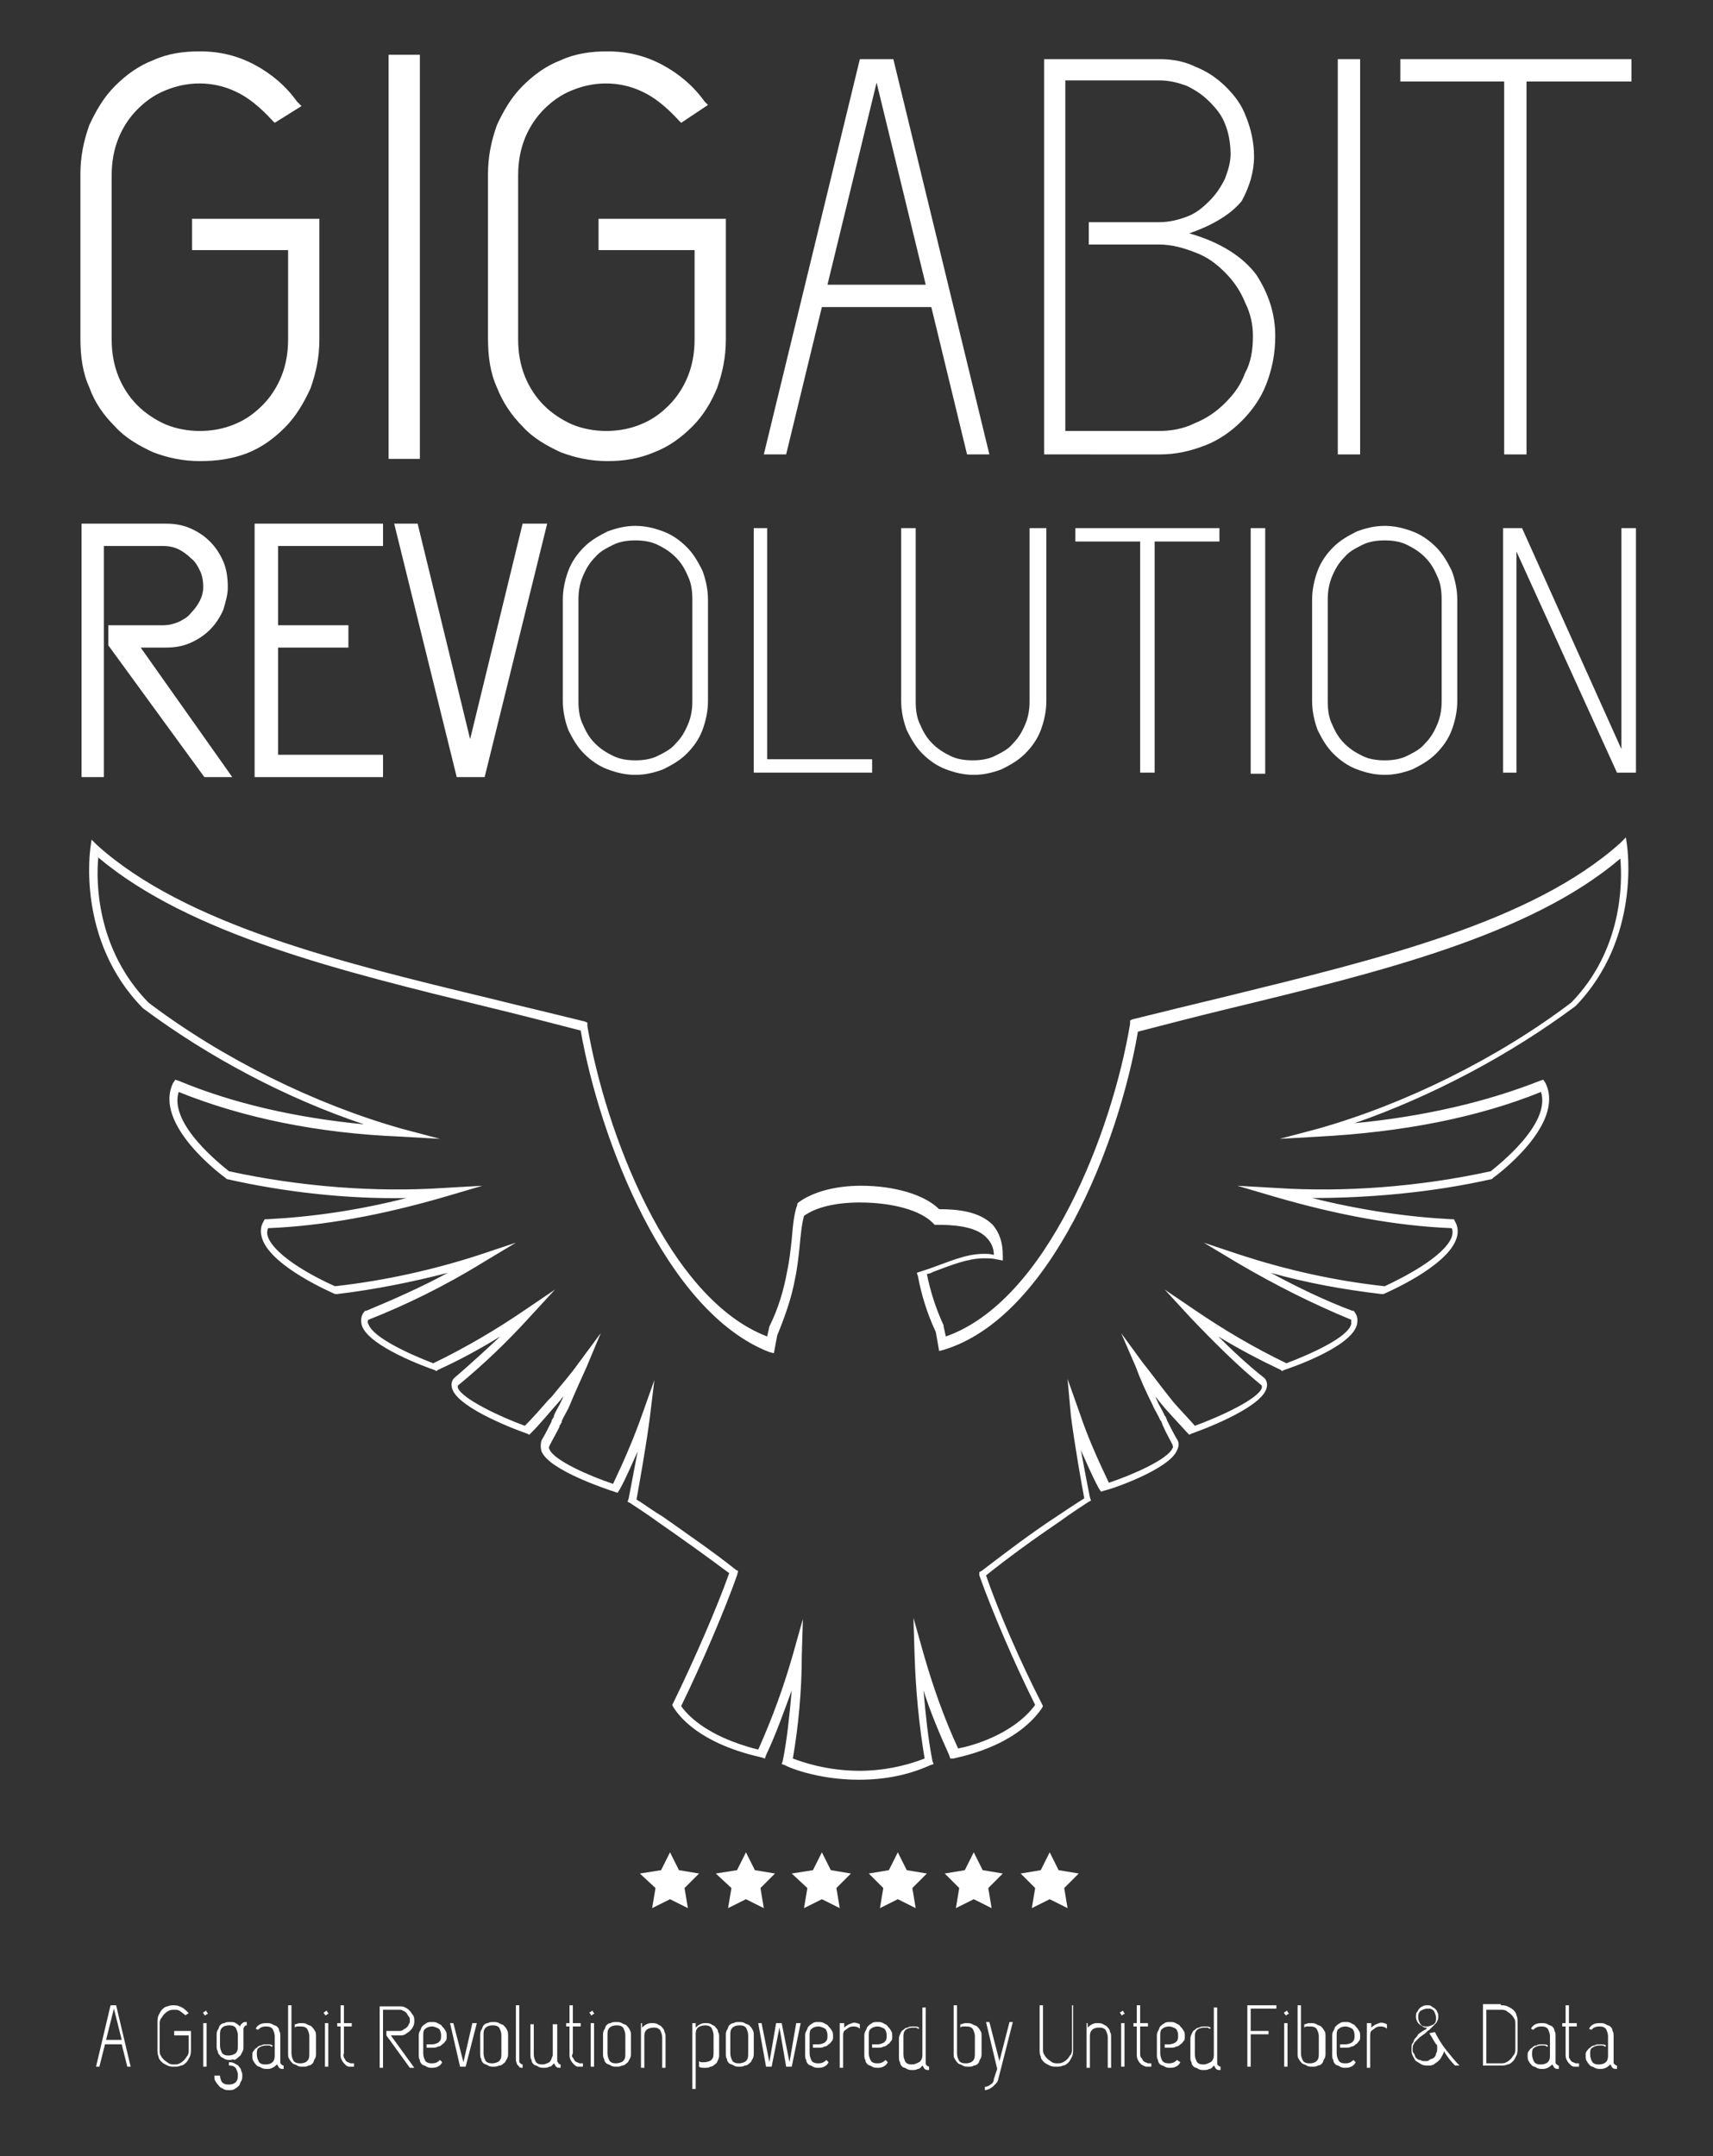 <svg xmlns="http://www.w3.org/2000/svg" xmlns:xlink="http://www.w3.org/1999/xlink" version="1.1" x="0" y="0" viewBox="0 0 153.4 193.1" xml:space="preserve" enable-background="new 0 0 153.4 193.1"><rect x="0" y="0" width="153.4" height="193.1" fill="#333333" stroke="none"/><style type="text/css">
	.st0{display:none;}
	.st1{display:inline;}
	.st2{fill:#231F20;}
	.st3{fill:#86888B;}
	.st4{fill:#9A9C9F;}
	.st5{fill:#006FBA;}
	.st6{fill:url(#);}
	.st7{opacity:0.9;}
	.st8{fill:#FFFFFF;}
	.st9{fill:none;stroke:#FFFFFF;stroke-width:2;stroke-miterlimit:10;}
	.st10{fill:none;stroke:#FFFFFF;stroke-miterlimit:10;}
	.st11{fill:#CCD5DB;}
	.st12{fill:none;stroke:#CCD5DB;stroke-width:2;stroke-miterlimit:10;}
	.st13{fill:none;stroke:#CCD5DB;stroke-miterlimit:10;}
	.st14{clip-path:url(#SVGID_18_);fill:#FFFFFF;}
	.st15{fill:#595A5A;}
	.st16{fill:#E3E3E3;}
	.st17{fill:none;stroke:#868687;stroke-miterlimit:10;}
	.st18{fill:#868687;}
	.st19{fill:none;stroke:#868687;stroke-width:2;stroke-miterlimit:10;}
	.st20{opacity:0.95;}
	.st21{clip-path:url(#SVGID_24_);fill:#FFFFFF;}
	.st22{clip-path:url(#SVGID_26_);fill:#FFFFFF;}
	.st23{clip-path:url(#SVGID_28_);fill:#FFFFFF;}
</style><g id="neat" class="st0"/><g id="Layer_7" class="st0"/><g id="neat_copy" class="st0"/><g id="neat_copy_2" class="st0"/><g id="Logo" class="st0"/><g id="Layer_3"><defs><rect id="SVGID_17_" x="0" y="0" width="153.4" height="193.1"/></defs><clipPath id="SVGID_2_"><use xlink:href="#SVGID_17_" overflow="visible"/></clipPath><path d="M10.1 56.4h4.6c0.5 0 1-0.1 1.5-0.3 0.5-0.2 0.9-0.5 1.2-0.8 0.4-0.4 0.6-0.8 0.8-1.2 0.2-0.5 0.3-0.9 0.3-1.4 0-0.6-0.1-1.2-0.3-1.7 -0.2-0.5-0.5-0.9-0.8-1.2 -0.4-0.4-0.8-0.6-1.2-0.8 -0.5-0.2-1-0.3-1.5-0.3H8.9v20.7H7.6v-22h7.1c0.7 0 1.4 0.1 2 0.4 0.6 0.3 1.2 0.6 1.6 1.1 0.5 0.5 0.8 1 1.1 1.6 0.3 0.6 0.4 1.4 0.4 2.2 0 0.6-0.1 1.2-0.4 1.9 -0.3 0.6-0.6 1.2-1.1 1.6 -0.5 0.5-1 0.8-1.6 1.1 -0.6 0.3-1.3 0.4-2 0.4h-3L20 69.2h-1.5l-8.4-11.6V56.4z" style="clip-path:url(#SVGID_2_);fill:#FFF"/><path d="M20.8 69.6h-2.5L9.7 57.8V56h4.9c0.5 0 0.9-0.1 1.4-0.3 0.4-0.2 0.8-0.4 1.1-0.8 0.3-0.3 0.6-0.7 0.8-1.1 0.2-0.4 0.3-0.8 0.3-1.2 0-0.6-0.1-1.1-0.3-1.5 -0.2-0.4-0.4-0.8-0.8-1.1 -0.3-0.3-0.7-0.6-1.1-0.8 -0.4-0.2-0.9-0.3-1.4-0.3H9.3v20.7h-2V46.9h7.5c0.8 0 1.5 0.1 2.2 0.4 0.7 0.3 1.3 0.7 1.8 1.2 0.5 0.5 0.9 1.1 1.2 1.8 0.3 0.7 0.4 1.5 0.4 2.3 0 0.7-0.2 1.3-0.4 2 -0.3 0.7-0.7 1.3-1.2 1.8 -0.5 0.5-1.1 0.9-1.8 1.2 -0.7 0.3-1.4 0.4-2.2 0.4h-2.2L20.8 69.6zM18.7 68.8h0.6l-8.4-11.6h3.8c0.7 0 1.3-0.1 1.8-0.4 0.6-0.2 1.1-0.6 1.5-1 0.4-0.4 0.8-0.9 1-1.5 0.2-0.6 0.4-1.1 0.4-1.7 0-0.8-0.1-1.4-0.4-2 -0.3-0.6-0.6-1.1-1-1.5 -0.4-0.4-0.9-0.8-1.5-1 -0.6-0.2-1.2-0.4-1.8-0.4H8v21.2h0.5V48.1h6.2c0.6 0 1.2 0.1 1.7 0.3 0.5 0.2 1 0.5 1.4 0.9 0.4 0.4 0.7 0.8 0.9 1.4 0.2 0.5 0.3 1.1 0.3 1.8 0 0.5-0.1 1-0.3 1.5 -0.2 0.5-0.5 1-0.9 1.4 -0.4 0.4-0.8 0.7-1.4 0.9 -0.5 0.2-1.1 0.3-1.7 0.3h-4.2v0.7L18.7 68.8z" style="clip-path:url(#SVGID_2_);fill:#FFF"/><polygon points="23.2 47.3 33.8 47.3 33.8 48.5 24.4 48.5 24.4 56.4 30.7 56.4 30.7 57.6 24.4 57.6 24.4 68 33.8 68 33.8 69.2 23.2 69.2 " style="clip-path:url(#SVGID_2_);fill:#FFF"/><path d="M34.2 69.6H22.8V46.9h11.5v2h-9.4V56h6.3v2h-6.3v9.6h9.4V69.6zM23.6 68.8h9.9v-0.5H24V57.2h6.3v-0.5H24v-8.6h9.4v-0.5h-9.9V68.8z" style="clip-path:url(#SVGID_2_);fill:#FFF"/><polygon points="41.2 69.2 35.9 47.3 37.1 47.3 42.2 67.9 47.2 47.3 48.5 47.3 43.1 69.2 " style="clip-path:url(#SVGID_2_);fill:#FFF"/><path d="M43.4 69.6h-2.5l-5.6-22.7h2.1l4.7 19.3 4.7-19.3H49L43.4 69.6zM42.3 68.8h0.5L48 47.7h-0.4L42.3 68.8zM41.5 68.8H42l-5.2-21.2h-0.4L41.5 68.8z" style="clip-path:url(#SVGID_2_);fill:#FFF"/><path d="M50.4 53.7c0-0.9 0.2-1.8 0.5-2.6 0.3-0.8 0.8-1.5 1.4-2.1 0.6-0.6 1.3-1 2.1-1.4 0.8-0.3 1.6-0.5 2.5-0.5 0.9 0 1.7 0.2 2.5 0.5 0.8 0.3 1.5 0.8 2.1 1.4 0.6 0.6 1 1.3 1.4 2.1 0.3 0.8 0.5 1.7 0.5 2.6v9.1c0 0.9-0.2 1.8-0.5 2.6 -0.3 0.8-0.8 1.5-1.4 2.1 -0.6 0.6-1.3 1-2.1 1.4 -0.8 0.3-1.6 0.5-2.5 0.5 -0.9 0-1.7-0.2-2.5-0.5 -0.8-0.3-1.5-0.8-2.1-1.4 -0.6-0.6-1-1.3-1.4-2.1 -0.3-0.8-0.5-1.7-0.5-2.6V53.7zM62 53.7c0-0.8-0.1-1.5-0.4-2.1 -0.3-0.7-0.6-1.2-1.1-1.7 -0.5-0.5-1-0.8-1.6-1.1 -0.6-0.3-1.3-0.4-2-0.4 -0.7 0-1.4 0.1-2 0.4 -0.6 0.3-1.2 0.6-1.6 1.1 -0.5 0.5-0.8 1-1.1 1.7 -0.3 0.7-0.4 1.4-0.4 2.1v9.1c0 0.8 0.1 1.5 0.4 2.1 0.3 0.7 0.6 1.2 1.1 1.7 0.5 0.5 1 0.8 1.6 1.1 0.6 0.3 1.3 0.4 2 0.4 0.7 0 1.4-0.1 2-0.4 0.6-0.3 1.2-0.6 1.6-1.1 0.5-0.5 0.8-1 1.1-1.7 0.3-0.7 0.4-1.4 0.4-2.1V53.7z" style="clip-path:url(#SVGID_2_);fill:#FFF"/><polygon points="67.5 47.3 68.7 47.3 68.7 68 78.1 68 78.1 69.2 67.5 69.2 " style="clip-path:url(#SVGID_2_);fill:#FFF"/><path d="M92.4 47.3h1.3v15.5c0 0.9-0.2 1.8-0.5 2.6 -0.3 0.8-0.8 1.5-1.4 2.1 -0.6 0.6-1.3 1-2.1 1.4 -0.8 0.3-1.6 0.5-2.5 0.5 -0.9 0-1.7-0.2-2.5-0.5 -0.8-0.3-1.5-0.8-2.1-1.4 -0.6-0.6-1-1.3-1.4-2.1 -0.3-0.8-0.5-1.7-0.5-2.6V47.3H82v15.5c0 0.8 0.1 1.5 0.4 2.1 0.3 0.7 0.6 1.2 1.1 1.7 0.5 0.5 1 0.8 1.6 1.1 0.6 0.3 1.3 0.4 2 0.4 0.7 0 1.4-0.1 2-0.4 0.6-0.3 1.2-0.6 1.6-1.1 0.5-0.5 0.8-1 1.1-1.7 0.3-0.7 0.4-1.4 0.4-2.1V47.3z" style="clip-path:url(#SVGID_2_);fill:#FFF"/><polygon points="96.3 47.3 109.2 47.3 109.2 48.5 103.4 48.5 103.4 69.2 102.1 69.2 102.1 48.5 96.3 48.5 " style="clip-path:url(#SVGID_2_);fill:#FFF"/><rect x="112" y="47.3" width="1.3" height="22" style="clip-path:url(#SVGID_2_);fill:#FFF"/><path d="M117.5 53.7c0-0.9 0.2-1.8 0.5-2.6 0.3-0.8 0.8-1.5 1.4-2.1 0.6-0.6 1.3-1 2.1-1.4 0.8-0.3 1.6-0.5 2.5-0.5 0.9 0 1.7 0.2 2.5 0.5 0.8 0.3 1.5 0.8 2.1 1.4 0.6 0.6 1 1.3 1.4 2.1 0.3 0.8 0.5 1.7 0.5 2.6v9.1c0 0.9-0.2 1.8-0.5 2.6 -0.3 0.8-0.8 1.5-1.4 2.1 -0.6 0.6-1.3 1-2.1 1.4 -0.8 0.3-1.6 0.5-2.5 0.5 -0.9 0-1.7-0.2-2.5-0.5 -0.8-0.3-1.5-0.8-2.1-1.4 -0.6-0.6-1-1.3-1.4-2.1 -0.3-0.8-0.5-1.7-0.5-2.6V53.7zM129.1 53.7c0-0.8-0.1-1.5-0.4-2.1 -0.3-0.7-0.6-1.2-1.1-1.7 -0.5-0.5-1-0.8-1.6-1.1 -0.6-0.3-1.3-0.4-2-0.4 -0.7 0-1.4 0.1-2 0.4 -0.6 0.3-1.2 0.6-1.6 1.1 -0.5 0.5-0.8 1-1.1 1.7 -0.3 0.7-0.4 1.4-0.4 2.1v9.1c0 0.8 0.1 1.5 0.4 2.1 0.3 0.7 0.6 1.2 1.1 1.7 0.5 0.5 1 0.8 1.6 1.1 0.6 0.3 1.3 0.4 2 0.4 0.7 0 1.4-0.1 2-0.4 0.6-0.3 1.2-0.6 1.6-1.1 0.5-0.5 0.8-1 1.1-1.7 0.3-0.7 0.4-1.4 0.4-2.1V53.7z" style="clip-path:url(#SVGID_2_);fill:#FFF"/><polygon points="135.8 49.4 135.8 69.2 134.6 69.2 134.6 47.3 136.3 47.3 145.2 67.1 145.2 47.3 146.5 47.3 146.5 69.2 144.8 69.2 " style="clip-path:url(#SVGID_2_);fill:#FFF"/><path d="M17.7 19.9h10.6v10.4c0 1.5-0.3 2.9-0.8 4.2 -0.5 1.3-1.3 2.4-2.2 3.4 -0.9 0.9-2.1 1.7-3.3 2.2 -1.3 0.5-2.6 0.8-4 0.8 -1.4 0-2.8-0.3-4-0.8 -1.3-0.5-2.4-1.3-3.3-2.2 -0.9-0.9-1.7-2.1-2.2-3.4 -0.5-1.3-0.8-2.7-0.8-4.2V15.6c0-1.5 0.3-2.9 0.8-4.2C8.9 10.1 9.6 9 10.6 8c0.9-0.9 2-1.7 3.3-2.2 1.3-0.5 2.6-0.8 4-0.8 1.7 0 3.3 0.4 4.7 1.2 1.4 0.8 2.7 1.9 3.7 3.2l-1.7 1.1c-1.2-1.3-2.3-2.2-3.4-2.7C20.2 7.3 19.1 7 17.9 7c-1.1 0-2.2 0.2-3.2 0.6 -1 0.4-1.9 1-2.7 1.8 -0.8 0.8-1.4 1.7-1.8 2.7 -0.4 1.1-0.7 2.2-0.7 3.5v14.7c0 1.2 0.2 2.4 0.7 3.5 0.4 1.1 1 2 1.8 2.7 0.8 0.8 1.6 1.4 2.7 1.8 1 0.4 2.1 0.6 3.2 0.6 1.1 0 2.2-0.2 3.2-0.6 1-0.4 1.9-1 2.7-1.8 0.8-0.8 1.4-1.7 1.8-2.7 0.4-1.1 0.7-2.2 0.7-3.5V22h-8.6V19.9z" style="clip-path:url(#SVGID_2_);fill:#FFF"/><path d="M17.9 41.3c-1.5 0-2.9-0.3-4.2-0.8 -1.3-0.6-2.5-1.3-3.4-2.3 -1-1-1.8-2.1-2.3-3.5 -0.6-1.3-0.8-2.8-0.8-4.4V15.6c0-1.6 0.3-3 0.8-4.4 0.6-1.3 1.3-2.5 2.3-3.5 1-1 2.1-1.8 3.4-2.3 1.3-0.6 2.7-0.8 4.2-0.8 1.8 0 3.4 0.4 4.9 1.2 1.5 0.8 2.8 1.9 3.8 3.3L27 9.5 24.6 11l-0.2-0.2c-1.1-1.2-2.2-2.1-3.3-2.6 -2.1-1-4.4-0.9-6.3-0.1 -1 0.4-1.8 1-2.5 1.7 -0.7 0.7-1.3 1.6-1.7 2.6 -0.4 1-0.6 2.1-0.6 3.3v14.7c0 1.2 0.2 2.3 0.6 3.3 0.4 1 1 1.9 1.7 2.6 0.7 0.7 1.6 1.3 2.5 1.7 1.9 0.8 4.3 0.8 6.2 0 1-0.4 1.8-1 2.5-1.7 0.7-0.7 1.3-1.6 1.7-2.6 0.4-1 0.6-2.1 0.6-3.3v-8h-8.6v-2.8h11.4v10.8c0 1.6-0.3 3-0.8 4.4 -0.6 1.3-1.3 2.5-2.3 3.5 -1 1-2.1 1.8-3.4 2.3C20.8 41.1 19.4 41.3 17.9 41.3M17.9 5.4c-1.4 0-2.7 0.3-3.9 0.8 -1.2 0.5-2.3 1.2-3.2 2.1 -0.9 0.9-1.6 2-2.1 3.2 -0.5 1.2-0.8 2.6-0.8 4.1v14.7c0 1.5 0.3 2.8 0.8 4.1 0.5 1.2 1.2 2.3 2.1 3.2 0.9 0.9 2 1.6 3.2 2.1 2.4 1 5.3 1 7.7 0 1.2-0.5 2.3-1.2 3.2-2.1 0.9-0.9 1.6-2 2.1-3.2 0.5-1.2 0.8-2.6 0.8-4.1v-10h-9.8v1.2h8.6v8.7c0 1.3-0.2 2.5-0.7 3.6 -0.5 1.1-1.1 2.1-1.9 2.9 -0.8 0.8-1.7 1.4-2.8 1.9 -2.1 0.9-4.7 0.9-6.8 0 -1.1-0.4-2-1.1-2.8-1.9C11 36 10.3 35 9.9 33.9c-0.5-1.1-0.7-2.3-0.7-3.6V15.6c0-1.3 0.2-2.5 0.7-3.6 0.5-1.1 1.1-2.1 1.9-2.9 0.8-0.8 1.7-1.4 2.8-1.9 2.1-0.9 4.6-0.9 6.9 0.1 1 0.5 2.2 1.3 3.3 2.5l1.1-0.7c-1-1.1-2.1-2.1-3.3-2.8C21.1 5.8 19.6 5.4 17.9 5.4" style="clip-path:url(#SVGID_2_);fill:#FFF"/><rect x="35.1" y="5.3" width="2" height="35.4" style="clip-path:url(#SVGID_2_);fill:#FFF"/><path d="M37.6 41.1h-2.8V4.9h2.8V41.1zM35.5 40.3h1.2V5.7h-1.2V40.3z" style="clip-path:url(#SVGID_2_);fill:#FFF"/><path d="M54.1 19.9h10.6v10.4c0 1.5-0.3 2.9-0.8 4.2 -0.5 1.3-1.3 2.4-2.2 3.4 -0.9 0.9-2.1 1.7-3.3 2.2 -1.3 0.5-2.6 0.8-4 0.8 -1.4 0-2.8-0.3-4-0.8 -1.3-0.5-2.4-1.3-3.3-2.2 -0.9-0.9-1.7-2.1-2.2-3.4 -0.5-1.3-0.8-2.7-0.8-4.2V15.6c0-1.5 0.3-2.9 0.8-4.2C45.3 10.1 46.1 9 47 8c0.9-0.9 2-1.7 3.3-2.2C51.6 5.3 53 5 54.4 5c1.7 0 3.3 0.4 4.7 1.2 1.4 0.8 2.7 1.9 3.7 3.2l-1.7 1.1c-1.2-1.3-2.3-2.2-3.4-2.7C56.6 7.3 55.5 7 54.4 7c-1.1 0-2.2 0.2-3.2 0.6 -1 0.4-1.9 1-2.7 1.8 -0.8 0.8-1.4 1.7-1.8 2.7 -0.4 1.1-0.7 2.2-0.7 3.5v14.7c0 1.2 0.2 2.4 0.7 3.5 0.4 1.1 1 2 1.8 2.7 0.8 0.8 1.6 1.4 2.7 1.8 1 0.4 2.1 0.6 3.2 0.6 1.1 0 2.2-0.2 3.2-0.6 1-0.4 1.9-1 2.7-1.8 0.8-0.8 1.4-1.7 1.8-2.7 0.4-1.1 0.7-2.2 0.7-3.5V22h-8.6V19.9z" style="clip-path:url(#SVGID_2_);fill:#FFF"/><path d="M54.4 41.3c-1.5 0-2.9-0.3-4.2-0.8 -1.3-0.6-2.5-1.3-3.4-2.3 -1-1-1.8-2.2-2.3-3.5 -0.6-1.3-0.8-2.8-0.8-4.4V15.6c0-1.6 0.3-3 0.8-4.4 0.6-1.3 1.3-2.5 2.3-3.5 1-1 2.1-1.8 3.4-2.3 1.3-0.6 2.7-0.8 4.2-0.8 1.8 0 3.4 0.4 4.9 1.2 1.5 0.8 2.8 1.9 3.8 3.3l0.3 0.3L61 11l-0.2-0.2c-1.1-1.2-2.2-2.1-3.3-2.6 -2.1-1-4.4-0.9-6.3-0.1 -1 0.4-1.8 1-2.5 1.7 -0.7 0.7-1.3 1.6-1.7 2.6 -0.4 1-0.6 2.1-0.6 3.3v14.7c0 1.2 0.2 2.3 0.6 3.3 0.4 1 1 1.9 1.7 2.6 0.7 0.7 1.6 1.3 2.5 1.7 1.9 0.8 4.3 0.8 6.2 0 1-0.4 1.8-1 2.5-1.7 0.7-0.7 1.3-1.6 1.7-2.6 0.4-1 0.6-2.1 0.6-3.3v-8h-8.6v-2.8h11.4v10.8c0 1.6-0.3 3-0.8 4.4C63.7 36 63 37.2 62 38.2c-1 1-2.1 1.8-3.4 2.3C57.2 41.1 55.8 41.3 54.4 41.3M54.4 5.4c-1.4 0-2.7 0.3-3.9 0.8 -1.2 0.5-2.3 1.2-3.2 2.1 -0.9 0.9-1.6 2-2.1 3.2 -0.5 1.2-0.8 2.6-0.8 4.1v14.7c0 1.5 0.3 2.8 0.8 4.1 0.5 1.2 1.2 2.3 2.1 3.2 0.9 0.9 2 1.6 3.2 2.1 2.4 1 5.3 1 7.7 0 1.2-0.5 2.3-1.2 3.2-2.1 0.9-0.9 1.6-2 2.1-3.2 0.5-1.2 0.8-2.6 0.8-4.1v-10h-9.8v1.2h8.6v8.7c0 1.3-0.2 2.5-0.7 3.6C62 35 61.3 36 60.5 36.8c-0.8 0.8-1.7 1.4-2.8 1.9 -2.1 0.9-4.7 0.9-6.8 0 -1.1-0.4-2-1.1-2.8-1.9 -0.8-0.8-1.4-1.8-1.9-2.9 -0.5-1.1-0.7-2.3-0.7-3.6V15.6c0-1.3 0.2-2.5 0.7-3.6 0.5-1.1 1.1-2.1 1.9-2.9C49 8.4 49.9 7.7 51 7.3c2.1-0.9 4.6-0.9 6.9 0.1 1.1 0.5 2.2 1.3 3.3 2.5l1.1-0.7c-1-1.1-2.1-2.1-3.3-2.8C57.5 5.8 56 5.4 54.4 5.4" style="clip-path:url(#SVGID_2_);fill:#FFF"/><path d="M88.6 40.7h-2l-3.2-13.2h-9.8l-3.2 13.2h-2L77 5.3h3L88.6 40.7zM74.1 25.5h8.8L78.5 7.4 74.1 25.5z" style="clip-path:url(#SVGID_2_);fill:#FFF"/><path d="M106.5 20.9c2.8 0.8 4.8 2.1 6 3.7 1.1 1.7 1.7 3.5 1.7 5.5 0 1.6-0.3 3-0.8 4.3 -0.5 1.3-1.3 2.4-2.2 3.3 -0.9 0.9-2 1.7-3.3 2.2 -1.3 0.5-2.6 0.8-4 0.8H93.5V5.3h10.4c1.1 0 2.2 0.2 3.2 0.7 1 0.4 1.9 1 2.7 1.8 0.8 0.8 1.4 1.6 1.8 2.7 0.4 1 0.7 2.2 0.7 3.5 0 1.4-0.4 2.7-1.1 4C110.3 19.1 108.8 20.1 106.5 20.9M112.2 30.1c0-1-0.2-2-0.7-3 -0.4-1-1-1.9-1.8-2.7 -0.8-0.8-1.6-1.4-2.7-1.8 -1-0.4-2.1-0.7-3.2-0.7h-6.3v-2h6.3c0.9 0 1.7-0.2 2.5-0.5 0.8-0.3 1.4-0.8 2-1.4 0.6-0.6 1-1.2 1.4-2 0.3-0.8 0.5-1.5 0.5-2.2 0-1-0.2-2-0.5-2.7 -0.3-0.8-0.8-1.4-1.4-2 -0.6-0.6-1.2-1-2-1.4 -0.8-0.3-1.6-0.5-2.5-0.5h-8.4v31.4h8.4c1.1 0 2.2-0.2 3.2-0.7 1-0.4 1.9-1 2.7-1.8 0.8-0.8 1.4-1.6 1.8-2.7C112 32.5 112.2 31.4 112.2 30.1" style="clip-path:url(#SVGID_2_);fill:#FFF"/><rect x="119.8" y="5.3" width="2" height="35.4" style="clip-path:url(#SVGID_2_);fill:#FFF"/><polygon points="125.4 5.3 146.1 5.3 146.1 7.3 136.7 7.3 136.7 40.7 134.7 40.7 134.7 7.3 125.4 7.3 " style="clip-path:url(#SVGID_2_);fill:#FFF"/><path d="M11.7 185.1h-0.3l-0.5-2H9.4l-0.5 2H8.6l1.3-5.5h0.5L11.7 185.1zM9.5 182.7h1.4l-0.7-2.8L9.5 182.7z" style="clip-path:url(#SVGID_2_);fill:#FFF"/><path d="M15.5 181.9h1.6v1.6c0 0.2 0 0.5-0.1 0.7 -0.1 0.2-0.2 0.4-0.3 0.5 -0.1 0.1-0.3 0.3-0.5 0.3 -0.2 0.1-0.4 0.1-0.6 0.1 -0.2 0-0.4 0-0.6-0.1 -0.2-0.1-0.4-0.2-0.5-0.3 -0.1-0.1-0.3-0.3-0.3-0.5 -0.1-0.2-0.1-0.4-0.1-0.7v-2.3c0-0.2 0-0.5 0.1-0.7 0.1-0.2 0.2-0.4 0.3-0.5 0.1-0.1 0.3-0.3 0.5-0.3 0.2-0.1 0.4-0.1 0.6-0.1 0.3 0 0.5 0.1 0.7 0.2 0.2 0.1 0.4 0.3 0.6 0.5l-0.3 0.2c-0.2-0.2-0.4-0.3-0.5-0.4 -0.2-0.1-0.3-0.1-0.5-0.1 -0.2 0-0.3 0-0.5 0.1 -0.2 0.1-0.3 0.2-0.4 0.3 -0.1 0.1-0.2 0.3-0.3 0.4 -0.1 0.2-0.1 0.3-0.1 0.5v2.3c0 0.2 0 0.4 0.1 0.5 0.1 0.2 0.2 0.3 0.3 0.4 0.1 0.1 0.3 0.2 0.4 0.3 0.2 0.1 0.3 0.1 0.5 0.1 0.2 0 0.3 0 0.5-0.1 0.2-0.1 0.3-0.2 0.4-0.3 0.1-0.1 0.2-0.3 0.3-0.4 0.1-0.2 0.1-0.3 0.1-0.5v-1.3h-1.3V181.9z" style="clip-path:url(#SVGID_2_);fill:#FFF"/><path d="M18.2 180.3c0-0.1 0-0.1 0.1-0.1 0 0 0.1-0.1 0.1-0.1 0.1 0 0.1 0 0.1 0.1 0 0 0.1 0.1 0.1 0.1 0 0.1 0 0.1-0.1 0.1 0 0-0.1 0.1-0.1 0.1 -0.1 0-0.1 0-0.1-0.1C18.2 180.4 18.2 180.3 18.2 180.3M18.2 181.2h0.3v3.9h-0.3V181.2z" style="clip-path:url(#SVGID_2_);fill:#FFF"/><path d="M20.6 184.5c-0.2 0-0.3 0-0.5-0.1 -0.1-0.1-0.3-0.1-0.4-0.3 -0.1-0.1-0.2-0.2-0.2-0.4 -0.1-0.1-0.1-0.3-0.1-0.5v-0.9c0-0.2 0-0.3 0.1-0.5 0.1-0.1 0.1-0.3 0.2-0.4 0.1-0.1 0.2-0.2 0.4-0.2 0.1-0.1 0.3-0.1 0.5-0.1 0.2 0 0.4 0 0.5 0.1 0.2 0.1 0.3 0.2 0.4 0.3 0-0.1 0.1-0.2 0.2-0.3 0.1-0.1 0.2-0.1 0.4-0.1v0.3c-0.1 0-0.1 0-0.2 0.1 0 0-0.1 0.1-0.1 0.2 0 0.1 0 0.2 0 0.3 0 0.1 0 0.2 0 0.4v0.9c0 0.2 0 0.3-0.1 0.5 -0.1 0.1-0.1 0.3-0.3 0.4 -0.1 0.1-0.2 0.2-0.4 0.3C20.9 184.4 20.7 184.5 20.6 184.5M19.7 185.9c0 0.2 0.1 0.5 0.2 0.6 0.2 0.2 0.4 0.2 0.6 0.2 0.3 0 0.5-0.1 0.6-0.2 0.2-0.2 0.2-0.4 0.2-0.7 0-0.2-0.1-0.4-0.2-0.6 -0.2-0.2-0.4-0.2-0.6-0.2v-0.3c0.2 0 0.3 0 0.5 0.1 0.1 0.1 0.3 0.1 0.4 0.3 0.1 0.1 0.2 0.2 0.2 0.4 0.1 0.1 0.1 0.3 0.1 0.4 0 0.2 0 0.3-0.1 0.5 -0.1 0.1-0.1 0.3-0.2 0.4 -0.1 0.1-0.2 0.2-0.4 0.3 -0.1 0.1-0.3 0.1-0.5 0.1 -0.2 0-0.3 0-0.5-0.1 -0.1-0.1-0.3-0.1-0.4-0.3 -0.1-0.1-0.2-0.2-0.3-0.4 -0.1-0.1-0.1-0.3-0.1-0.5H19.7zM19.7 183.2c0 0.3 0.1 0.5 0.2 0.7 0.2 0.2 0.4 0.2 0.6 0.2 0.2 0 0.5-0.1 0.6-0.2 0.2-0.2 0.2-0.4 0.2-0.7v-0.9c0-0.3-0.1-0.5-0.2-0.7 -0.2-0.2-0.4-0.2-0.6-0.2 -0.3 0-0.5 0.1-0.6 0.2 -0.2 0.2-0.2 0.4-0.2 0.7V183.2z" style="clip-path:url(#SVGID_2_);fill:#FFF"/><path d="M24.3 183.3c-0.1-0.1-0.2-0.1-0.2-0.1 -0.1 0-0.2 0-0.3 0 -0.2 0-0.5 0.1-0.6 0.2 -0.2 0.1-0.2 0.3-0.2 0.6 0 0.3 0.1 0.5 0.2 0.7 0.2 0.2 0.4 0.2 0.6 0.2 0.3 0 0.5-0.1 0.6-0.2 0.2-0.2 0.2-0.4 0.2-0.7v-1.6c0-0.3-0.1-0.5-0.2-0.7 -0.2-0.2-0.4-0.2-0.6-0.2 -0.3 0-0.5 0.1-0.7 0.3l-0.2-0.1c0.1-0.2 0.2-0.3 0.4-0.4 0.2-0.1 0.4-0.1 0.6-0.1 0.2 0 0.3 0 0.5 0.1 0.1 0.1 0.3 0.1 0.4 0.2 0.1 0.1 0.2 0.2 0.2 0.4 0.1 0.1 0.1 0.3 0.1 0.5v1.6c0 0.1 0 0.2 0 0.4 0 0.1 0 0.2 0 0.3 0 0.1 0 0.1 0.1 0.2 0 0 0.1 0.1 0.2 0.1v0.3c-0.2 0-0.3 0-0.4-0.1 -0.1-0.1-0.1-0.2-0.2-0.3 -0.1 0.1-0.2 0.2-0.4 0.3 -0.2 0.1-0.3 0.1-0.5 0.1 -0.2 0-0.3 0-0.5-0.1 -0.1-0.1-0.3-0.1-0.4-0.2 -0.1-0.1-0.2-0.2-0.3-0.4 -0.1-0.1-0.1-0.3-0.1-0.5 0-0.2 0-0.3 0.1-0.4 0.1-0.1 0.1-0.2 0.3-0.3 0.1-0.1 0.2-0.2 0.4-0.2 0.1-0.1 0.3-0.1 0.5-0.1 0.2 0 0.4 0 0.5 0.1V183.3z" style="clip-path:url(#SVGID_2_);fill:#FFF"/><path d="M26.5 181.3c0.2-0.1 0.3-0.1 0.5-0.1 0.2 0 0.3 0 0.5 0.1 0.1 0.1 0.3 0.1 0.4 0.2 0.1 0.1 0.2 0.2 0.3 0.4 0.1 0.1 0.1 0.3 0.1 0.5v1.5c0 0.2 0 0.3-0.1 0.5 -0.1 0.1-0.1 0.3-0.2 0.4 -0.1 0.1-0.2 0.2-0.4 0.2 -0.1 0.1-0.3 0.1-0.5 0.1 -0.2 0-0.3 0-0.5-0.1 -0.1-0.1-0.3-0.1-0.4-0.2 -0.1-0.1-0.2-0.2-0.3-0.4 -0.1-0.1-0.1-0.3-0.1-0.5v-4.3h0.3v4.3c0 0.3 0.1 0.5 0.2 0.7 0.2 0.2 0.4 0.2 0.6 0.2 0.3 0 0.5-0.1 0.6-0.2 0.2-0.2 0.2-0.4 0.2-0.7v-1.5c0-0.3-0.1-0.5-0.2-0.7 -0.2-0.2-0.4-0.2-0.6-0.2 -0.1 0-0.2 0-0.3 0 -0.1 0-0.2 0.1-0.2 0.1V181.3z" style="clip-path:url(#SVGID_2_);fill:#FFF"/><path d="M29 180.3c0-0.1 0-0.1 0.1-0.1 0 0 0.1-0.1 0.1-0.1 0.1 0 0.1 0 0.1 0.1 0 0 0.1 0.1 0.1 0.1 0 0.1 0 0.1-0.1 0.1 0 0-0.1 0.1-0.1 0.1 -0.1 0-0.1 0-0.1-0.1C29 180.4 29 180.3 29 180.3M29.1 181.2h0.3v3.9h-0.3V181.2z" style="clip-path:url(#SVGID_2_);fill:#FFF"/><path d="M30.8 184.3c0.1 0.1 0.1 0.2 0.2 0.3 0.1 0.1 0.2 0.1 0.4 0.2 0.1 0 0.2 0 0.3 0v0.3c-0.1 0-0.3 0-0.4 0 -0.2 0-0.3-0.1-0.4-0.2 -0.1-0.1-0.2-0.2-0.3-0.4 -0.1-0.2-0.1-0.3-0.1-0.6v-2.4h-0.3v-0.3h0.3v-1.6h0.3v1.6h0.7v0.3h-0.7v2.4C30.7 184.1 30.8 184.2 30.8 184.3" style="clip-path:url(#SVGID_2_);fill:#FFF"/><path d="M34.6 181.9h1.1c0.1 0 0.3 0 0.4-0.1 0.1-0.1 0.2-0.1 0.3-0.2 0.1-0.1 0.2-0.2 0.2-0.3 0.1-0.1 0.1-0.2 0.1-0.3 0-0.2 0-0.3-0.1-0.4 -0.1-0.1-0.1-0.2-0.2-0.3 -0.1-0.1-0.2-0.2-0.3-0.2 -0.1-0.1-0.2-0.1-0.4-0.1h-1.4v5.2H34v-5.5h1.8c0.2 0 0.3 0 0.5 0.1 0.2 0.1 0.3 0.2 0.4 0.3 0.1 0.1 0.2 0.3 0.3 0.4 0.1 0.2 0.1 0.3 0.1 0.5 0 0.2 0 0.3-0.1 0.5 -0.1 0.2-0.2 0.3-0.3 0.4 -0.1 0.1-0.3 0.2-0.4 0.3 -0.2 0.1-0.3 0.1-0.5 0.1H35l2.1 2.9h-0.4l-2.1-2.9V181.9z" style="clip-path:url(#SVGID_2_);fill:#FFF"/><path d="M38.2 183.1h0.5c0.2 0 0.5-0.1 0.6-0.2 0.2-0.2 0.2-0.3 0.2-0.6 0-0.3-0.1-0.5-0.2-0.6 -0.2-0.1-0.4-0.2-0.6-0.2 -0.3 0-0.5 0.1-0.6 0.2 -0.2 0.1-0.2 0.4-0.2 0.6v1.6c0 0.3 0.1 0.5 0.2 0.7 0.2 0.2 0.4 0.2 0.6 0.2 0.3 0 0.5-0.1 0.7-0.3l0.2 0.2c-0.1 0.2-0.2 0.3-0.4 0.4 -0.2 0.1-0.4 0.1-0.5 0.1 -0.2 0-0.3 0-0.5-0.1 -0.1-0.1-0.3-0.1-0.4-0.2 -0.1-0.1-0.2-0.2-0.2-0.4 -0.1-0.1-0.1-0.3-0.1-0.5v-1.6c0-0.2 0-0.3 0.1-0.5 0.1-0.1 0.1-0.3 0.2-0.4 0.1-0.1 0.2-0.2 0.4-0.3 0.1-0.1 0.3-0.1 0.5-0.1 0.2 0 0.3 0 0.5 0.1 0.1 0.1 0.3 0.1 0.4 0.3 0.1 0.1 0.2 0.2 0.3 0.4 0.1 0.1 0.1 0.3 0.1 0.5 0 0.2 0 0.3-0.1 0.4 -0.1 0.1-0.1 0.2-0.3 0.3 -0.1 0.1-0.2 0.2-0.4 0.2 -0.1 0.1-0.3 0.1-0.5 0.1h-0.5V183.1z" style="clip-path:url(#SVGID_2_);fill:#FFF"/><polygon points="40.6 181.2 41.5 184.7 42.3 181.2 42.7 181.2 41.7 185.1 41.2 185.1 40.3 181.2 " style="clip-path:url(#SVGID_2_);fill:#FFF"/><path d="M44.2 185.1c-0.2 0-0.3 0-0.5-0.1 -0.1-0.1-0.3-0.1-0.4-0.2 -0.1-0.1-0.2-0.2-0.2-0.4 -0.1-0.1-0.1-0.3-0.1-0.5v-1.6c0-0.2 0-0.3 0.1-0.5 0.1-0.1 0.1-0.3 0.2-0.4 0.1-0.1 0.2-0.2 0.4-0.2 0.1-0.1 0.3-0.1 0.5-0.1 0.2 0 0.3 0 0.5 0.1 0.1 0.1 0.3 0.1 0.4 0.2 0.1 0.1 0.2 0.2 0.3 0.4 0.1 0.2 0.1 0.3 0.1 0.5v1.6c0 0.2 0 0.3-0.1 0.5 -0.1 0.1-0.1 0.3-0.3 0.4 -0.1 0.1-0.2 0.2-0.4 0.2C44.5 185.1 44.3 185.1 44.2 185.1M43.3 183.9c0 0.3 0.1 0.5 0.2 0.7 0.2 0.2 0.4 0.2 0.6 0.2 0.2 0 0.5-0.1 0.6-0.2 0.2-0.2 0.2-0.4 0.2-0.7v-1.6c0-0.3-0.1-0.5-0.2-0.7 -0.2-0.2-0.4-0.2-0.6-0.2 -0.3 0-0.5 0.1-0.6 0.2 -0.2 0.2-0.2 0.4-0.2 0.7V183.9z" style="clip-path:url(#SVGID_2_);fill:#FFF"/><path d="M46.2 179.6h0.3v4.3c0 0.1 0 0.3 0 0.4 0 0.1 0 0.2 0 0.3 0 0.1 0 0.1 0.1 0.2 0 0 0.1 0.1 0.2 0.1v0.3c-0.1 0-0.3 0-0.3-0.1 -0.1-0.1-0.1-0.1-0.2-0.2 0-0.1-0.1-0.2-0.1-0.4 0-0.1 0-0.3 0-0.5V179.6z" style="clip-path:url(#SVGID_2_);fill:#FFF"/><path d="M49.9 181.2v2.8c0 0.1 0 0.2 0 0.3 0 0.1 0 0.2 0 0.3 0 0.1 0.1 0.1 0.1 0.2 0 0 0.1 0.1 0.2 0.1v0.3c-0.2 0-0.3 0-0.4-0.1 -0.1-0.1-0.1-0.2-0.2-0.3 -0.1 0.1-0.2 0.3-0.4 0.3 -0.2 0.1-0.3 0.1-0.5 0.1 -0.2 0-0.3 0-0.5-0.1 -0.1-0.1-0.3-0.1-0.4-0.2 -0.1-0.1-0.2-0.2-0.2-0.4 -0.1-0.1-0.1-0.3-0.1-0.5v-2.7h0.3v2.7c0 0.3 0.1 0.5 0.2 0.7 0.2 0.2 0.4 0.2 0.6 0.2 0.2 0 0.4-0.1 0.6-0.2 0.2-0.2 0.2-0.4 0.3-0.6v-2.8H49.9z" style="clip-path:url(#SVGID_2_);fill:#FFF"/><path d="M51.3 184.3c0.1 0.1 0.1 0.2 0.2 0.3 0.1 0.1 0.2 0.1 0.4 0.2 0.1 0 0.2 0 0.3 0v0.3c-0.1 0-0.3 0-0.4 0 -0.2 0-0.3-0.1-0.4-0.2 -0.1-0.1-0.2-0.2-0.3-0.4 -0.1-0.2-0.1-0.3-0.1-0.6v-2.4h-0.3v-0.3h0.3v-1.6h0.3v1.6h0.7v0.3h-0.7v2.4C51.2 184.1 51.2 184.2 51.3 184.3" style="clip-path:url(#SVGID_2_);fill:#FFF"/><path d="M52.8 180.3c0-0.1 0-0.1 0.1-0.1 0 0 0.1-0.1 0.1-0.1 0.1 0 0.1 0 0.1 0.1 0 0 0.1 0.1 0.1 0.1 0 0.1 0 0.1-0.1 0.1 0 0-0.1 0.1-0.1 0.1 -0.1 0-0.1 0-0.1-0.1C52.9 180.4 52.8 180.3 52.8 180.3M52.9 181.2h0.3v3.9h-0.3V181.2z" style="clip-path:url(#SVGID_2_);fill:#FFF"/><path d="M55.2 185.1c-0.2 0-0.3 0-0.5-0.1 -0.1-0.1-0.3-0.1-0.4-0.2 -0.1-0.1-0.2-0.2-0.2-0.4 -0.1-0.1-0.1-0.3-0.1-0.5v-1.6c0-0.2 0-0.3 0.1-0.5 0.1-0.1 0.1-0.3 0.2-0.4 0.1-0.1 0.2-0.2 0.4-0.2 0.1-0.1 0.3-0.1 0.5-0.1 0.2 0 0.3 0 0.5 0.1 0.1 0.1 0.3 0.1 0.4 0.2 0.1 0.1 0.2 0.2 0.3 0.4 0.1 0.2 0.1 0.3 0.1 0.5v1.6c0 0.2 0 0.3-0.1 0.5 -0.1 0.1-0.1 0.3-0.3 0.4 -0.1 0.1-0.2 0.2-0.4 0.2C55.5 185.1 55.4 185.1 55.2 185.1M54.4 183.9c0 0.3 0.1 0.5 0.2 0.7 0.2 0.2 0.4 0.2 0.6 0.2 0.2 0 0.5-0.1 0.6-0.2 0.2-0.2 0.2-0.4 0.2-0.7v-1.6c0-0.3-0.1-0.5-0.2-0.7 -0.2-0.2-0.4-0.2-0.6-0.2 -0.3 0-0.5 0.1-0.6 0.2 -0.2 0.2-0.2 0.4-0.2 0.7V183.9z" style="clip-path:url(#SVGID_2_);fill:#FFF"/><path d="M57.2 181.2h0.3v0.4c0.1-0.1 0.2-0.2 0.4-0.3 0.2-0.1 0.3-0.1 0.5-0.1 0.2 0 0.3 0 0.5 0.1 0.1 0.1 0.3 0.1 0.4 0.3 0.1 0.1 0.2 0.2 0.2 0.4 0.1 0.1 0.1 0.3 0.1 0.5v2.7h-0.3v-2.7c0-0.3-0.1-0.5-0.2-0.7 -0.2-0.2-0.4-0.2-0.6-0.2 -0.2 0-0.5 0.1-0.6 0.2 -0.2 0.2-0.2 0.4-0.2 0.7v2.7h-0.3V181.2z" style="clip-path:url(#SVGID_2_);fill:#FFF"/><path d="M62.6 184.6c0.1 0.1 0.2 0.1 0.2 0.1 0.1 0 0.2 0 0.3 0 0.2 0 0.5-0.1 0.6-0.2 0.2-0.2 0.2-0.4 0.2-0.7v-1.5c0-0.3-0.1-0.5-0.2-0.7 -0.2-0.2-0.4-0.2-0.6-0.2 -0.2 0-0.5 0.1-0.6 0.2 -0.2 0.2-0.2 0.4-0.2 0.7v4.8H62v-5.9h0.3v0.4c0.1-0.1 0.2-0.2 0.4-0.3 0.2-0.1 0.3-0.1 0.5-0.1 0.2 0 0.3 0 0.5 0.1 0.1 0.1 0.3 0.1 0.4 0.3 0.1 0.1 0.2 0.2 0.2 0.4 0.1 0.1 0.1 0.3 0.1 0.5v1.5c0 0.2 0 0.3-0.1 0.5 -0.1 0.2-0.1 0.3-0.3 0.4 -0.1 0.1-0.2 0.2-0.4 0.2 -0.1 0.1-0.3 0.1-0.5 0.1 -0.2 0-0.4 0-0.5-0.1V184.6z" style="clip-path:url(#SVGID_2_);fill:#FFF"/><path d="M66.2 185.1c-0.2 0-0.3 0-0.5-0.1 -0.1-0.1-0.3-0.1-0.4-0.2 -0.1-0.1-0.2-0.2-0.2-0.4 -0.1-0.1-0.1-0.3-0.1-0.5v-1.6c0-0.2 0-0.3 0.1-0.5 0.1-0.1 0.1-0.3 0.2-0.4 0.1-0.1 0.2-0.2 0.4-0.2 0.1-0.1 0.3-0.1 0.5-0.1 0.2 0 0.3 0 0.5 0.1 0.1 0.1 0.3 0.1 0.4 0.2 0.1 0.1 0.2 0.2 0.3 0.4 0.1 0.2 0.1 0.3 0.1 0.5v1.6c0 0.2 0 0.3-0.1 0.5 -0.1 0.1-0.1 0.3-0.3 0.4 -0.1 0.1-0.2 0.2-0.4 0.2C66.5 185.1 66.4 185.1 66.2 185.1M65.4 183.9c0 0.3 0.1 0.5 0.2 0.7 0.2 0.2 0.4 0.2 0.6 0.2 0.2 0 0.5-0.1 0.6-0.2 0.2-0.2 0.2-0.4 0.2-0.7v-1.6c0-0.3-0.1-0.5-0.2-0.7 -0.2-0.2-0.4-0.2-0.6-0.2 -0.3 0-0.5 0.1-0.6 0.2 -0.2 0.2-0.2 0.4-0.2 0.7V183.9z" style="clip-path:url(#SVGID_2_);fill:#FFF"/><polygon points="71.7 181.2 70.9 185.1 70.4 185.1 69.8 181.6 69.1 185.1 68.6 185.1 67.9 181.2 68.2 181.2 68.9 184.7 69.5 181.2 70 181.2 70.7 184.7 71.3 181.2 " style="clip-path:url(#SVGID_2_);fill:#FFF"/><path d="M72.8 183.1h0.5c0.2 0 0.5-0.1 0.6-0.2 0.2-0.2 0.2-0.3 0.2-0.6 0-0.3-0.1-0.5-0.2-0.6 -0.2-0.1-0.4-0.2-0.6-0.2 -0.3 0-0.5 0.1-0.6 0.2 -0.2 0.1-0.2 0.4-0.2 0.6v1.6c0 0.3 0.1 0.5 0.2 0.7 0.2 0.2 0.4 0.2 0.6 0.2 0.3 0 0.5-0.1 0.7-0.3l0.2 0.2c-0.1 0.2-0.2 0.3-0.4 0.4 -0.2 0.1-0.4 0.1-0.5 0.1 -0.2 0-0.3 0-0.5-0.1 -0.1-0.1-0.3-0.1-0.4-0.2 -0.1-0.1-0.2-0.2-0.2-0.4 -0.1-0.1-0.1-0.3-0.1-0.5v-1.6c0-0.2 0-0.3 0.1-0.5 0.1-0.1 0.1-0.3 0.2-0.4 0.1-0.1 0.2-0.2 0.4-0.3 0.1-0.1 0.3-0.1 0.5-0.1 0.2 0 0.3 0 0.5 0.1 0.1 0.1 0.3 0.1 0.4 0.3 0.1 0.1 0.2 0.2 0.3 0.4 0.1 0.1 0.1 0.3 0.1 0.5 0 0.2 0 0.3-0.1 0.4 -0.1 0.1-0.1 0.2-0.3 0.3 -0.1 0.1-0.2 0.2-0.4 0.2 -0.1 0.1-0.3 0.1-0.5 0.1h-0.5V183.1z" style="clip-path:url(#SVGID_2_);fill:#FFF"/><path d="M75.3 181.2h0.3v0.4c0.2-0.2 0.4-0.3 0.7-0.4 0.2-0.1 0.5 0 0.7 0.1v0.4c-0.1-0.1-0.3-0.2-0.5-0.2 -0.2 0-0.3 0-0.5 0.1 -0.1 0.1-0.3 0.2-0.4 0.3 -0.1 0.1-0.1 0.3-0.1 0.5v2.8h-0.3V181.2z" style="clip-path:url(#SVGID_2_);fill:#FFF"/><path d="M78.1 183.1h0.5c0.2 0 0.5-0.1 0.6-0.2 0.2-0.2 0.2-0.3 0.2-0.6 0-0.3-0.1-0.5-0.2-0.6 -0.2-0.1-0.4-0.2-0.6-0.2 -0.3 0-0.5 0.1-0.6 0.2 -0.2 0.1-0.2 0.4-0.2 0.6v1.6c0 0.3 0.1 0.5 0.2 0.7 0.2 0.2 0.4 0.2 0.6 0.2 0.3 0 0.5-0.1 0.7-0.3l0.2 0.2c-0.1 0.2-0.2 0.3-0.4 0.4 -0.2 0.1-0.4 0.1-0.5 0.1 -0.2 0-0.3 0-0.5-0.1 -0.1-0.1-0.3-0.1-0.4-0.2 -0.1-0.1-0.2-0.2-0.2-0.4 -0.1-0.1-0.1-0.3-0.1-0.5v-1.6c0-0.2 0-0.3 0.1-0.5 0.1-0.1 0.1-0.3 0.2-0.4 0.1-0.1 0.2-0.2 0.4-0.3 0.1-0.1 0.3-0.1 0.5-0.1 0.2 0 0.3 0 0.5 0.1 0.1 0.1 0.3 0.1 0.4 0.3 0.1 0.1 0.2 0.2 0.3 0.4 0.1 0.1 0.1 0.3 0.1 0.5 0 0.2 0 0.3-0.1 0.4 -0.1 0.1-0.1 0.2-0.3 0.3 -0.1 0.1-0.2 0.2-0.4 0.2 -0.1 0.1-0.3 0.1-0.5 0.1h-0.5V183.1z" style="clip-path:url(#SVGID_2_);fill:#FFF"/><path d="M82.2 181.7c-0.1-0.1-0.2-0.1-0.2-0.1 -0.1 0-0.2 0-0.3 0 -0.2 0-0.5 0.1-0.6 0.2 -0.2 0.2-0.2 0.4-0.2 0.7v1.5c0 0.3 0.1 0.5 0.2 0.7 0.2 0.2 0.4 0.2 0.6 0.2 0.2 0 0.4-0.1 0.6-0.2 0.2-0.1 0.3-0.4 0.3-0.6v-4.3h0.3v4.3c0 0.1 0 0.3 0 0.4 0 0.1 0 0.2 0 0.3 0 0.1 0 0.1 0.1 0.2 0 0 0.1 0.1 0.2 0.1v0.3c-0.2 0-0.3 0-0.4-0.1 -0.1-0.1-0.1-0.2-0.2-0.3 -0.1 0.1-0.2 0.3-0.4 0.3 -0.2 0.1-0.3 0.1-0.5 0.1 -0.2 0-0.3 0-0.5-0.1 -0.1-0.1-0.3-0.1-0.4-0.2 -0.1-0.1-0.2-0.2-0.2-0.4 -0.1-0.1-0.1-0.3-0.1-0.5v-1.5c0-0.2 0-0.3 0.1-0.5 0.1-0.2 0.1-0.3 0.3-0.4 0.1-0.1 0.2-0.2 0.4-0.2 0.1-0.1 0.3-0.1 0.5-0.1 0.2 0 0.4 0 0.5 0.1V181.7z" style="clip-path:url(#SVGID_2_);fill:#FFF"/><path d="M86.1 181.3c0.2-0.1 0.3-0.1 0.5-0.1 0.2 0 0.3 0 0.5 0.1 0.1 0.1 0.3 0.1 0.4 0.2 0.1 0.1 0.2 0.2 0.3 0.4 0.1 0.1 0.1 0.3 0.1 0.5v1.5c0 0.2 0 0.3-0.1 0.5 -0.1 0.1-0.1 0.3-0.2 0.4 -0.1 0.1-0.2 0.2-0.4 0.2 -0.1 0.1-0.3 0.1-0.5 0.1 -0.2 0-0.3 0-0.5-0.1 -0.1-0.1-0.3-0.1-0.4-0.2 -0.1-0.1-0.2-0.2-0.3-0.4 -0.1-0.1-0.1-0.3-0.1-0.5v-4.3h0.3v4.3c0 0.3 0.1 0.5 0.2 0.7 0.2 0.2 0.4 0.2 0.6 0.2 0.3 0 0.5-0.1 0.6-0.2 0.2-0.2 0.2-0.4 0.2-0.7v-1.5c0-0.3-0.1-0.5-0.2-0.7 -0.2-0.2-0.4-0.2-0.6-0.2 -0.1 0-0.2 0-0.3 0 -0.1 0-0.2 0.1-0.2 0.1V181.3z" style="clip-path:url(#SVGID_2_);fill:#FFF"/><path d="M89.3 185.3l-1-4.2h0.3l0.9 3.5 0.9-3.5h0.3l-1.3 5.1c0 0.1-0.1 0.3-0.2 0.4 -0.1 0.1-0.2 0.2-0.3 0.3 -0.1 0.1-0.2 0.1-0.3 0.2 -0.1 0-0.2 0.1-0.4 0.1v-0.3c0.2 0 0.4-0.1 0.5-0.2 0.2-0.1 0.3-0.3 0.3-0.5L89.3 185.3z" style="clip-path:url(#SVGID_2_);fill:#FFF"/><path d="M95.8 179.6h0.3v3.9c0 0.2 0 0.5-0.1 0.7 -0.1 0.2-0.2 0.4-0.3 0.5 -0.1 0.1-0.3 0.3-0.5 0.3 -0.2 0.1-0.4 0.1-0.6 0.1 -0.2 0-0.4 0-0.6-0.1 -0.2-0.1-0.4-0.2-0.5-0.3 -0.1-0.1-0.3-0.3-0.3-0.5 -0.1-0.2-0.1-0.4-0.1-0.7v-3.9h0.3v3.9c0 0.2 0 0.4 0.1 0.5 0.1 0.2 0.2 0.3 0.3 0.4 0.1 0.1 0.3 0.2 0.4 0.3 0.2 0.1 0.3 0.1 0.5 0.1 0.2 0 0.3 0 0.5-0.1 0.2-0.1 0.3-0.2 0.4-0.3 0.1-0.1 0.2-0.3 0.3-0.4 0.1-0.2 0.1-0.3 0.1-0.5V179.6z" style="clip-path:url(#SVGID_2_);fill:#FFF"/><path d="M97.1 181.2h0.3v0.4c0.1-0.1 0.2-0.2 0.4-0.3 0.2-0.1 0.3-0.1 0.5-0.1 0.2 0 0.3 0 0.5 0.1 0.1 0.1 0.3 0.1 0.4 0.3 0.1 0.1 0.2 0.2 0.2 0.4 0.1 0.1 0.1 0.3 0.1 0.5v2.7h-0.3v-2.7c0-0.3-0.1-0.5-0.2-0.7 -0.2-0.2-0.4-0.2-0.6-0.2 -0.3 0-0.5 0.1-0.6 0.2 -0.2 0.2-0.2 0.4-0.2 0.7v2.7h-0.3V181.2z" style="clip-path:url(#SVGID_2_);fill:#FFF"/><path d="M100.3 180.3c0-0.1 0-0.1 0.1-0.1 0 0 0.1-0.1 0.1-0.1 0.1 0 0.1 0 0.1 0.1 0 0 0.1 0.1 0.1 0.1 0 0.1 0 0.1-0.1 0.1 0 0-0.1 0.1-0.1 0.1 -0.1 0-0.1 0-0.1-0.1C100.4 180.4 100.3 180.3 100.3 180.3M100.4 181.2h0.3v3.9h-0.3V181.2z" style="clip-path:url(#SVGID_2_);fill:#FFF"/><path d="M102.2 184.3c0.1 0.1 0.1 0.2 0.2 0.3 0.1 0.1 0.2 0.1 0.4 0.2 0.1 0 0.2 0 0.3 0v0.3c-0.1 0-0.3 0-0.4 0 -0.2 0-0.3-0.1-0.5-0.2 -0.1-0.1-0.2-0.2-0.3-0.4 -0.1-0.2-0.1-0.3-0.1-0.6v-2.4h-0.3v-0.3h0.3v-1.6h0.3v1.6h0.7v0.3h-0.7v2.4C102.1 184.1 102.1 184.2 102.2 184.3" style="clip-path:url(#SVGID_2_);fill:#FFF"/><path d="M104.2 183.1h0.5c0.2 0 0.5-0.1 0.6-0.2 0.2-0.2 0.2-0.3 0.2-0.6 0-0.3-0.1-0.5-0.2-0.6 -0.2-0.1-0.4-0.2-0.6-0.2 -0.3 0-0.5 0.1-0.6 0.2 -0.2 0.1-0.2 0.4-0.2 0.6v1.6c0 0.3 0.1 0.5 0.2 0.7 0.2 0.2 0.4 0.2 0.6 0.2 0.3 0 0.5-0.1 0.7-0.3l0.3 0.2c-0.1 0.2-0.2 0.3-0.4 0.4 -0.2 0.1-0.4 0.1-0.5 0.1 -0.2 0-0.3 0-0.5-0.1 -0.1-0.1-0.3-0.1-0.4-0.2 -0.1-0.1-0.2-0.2-0.2-0.4 -0.1-0.1-0.1-0.3-0.1-0.5v-1.6c0-0.2 0-0.3 0.1-0.5 0.1-0.1 0.1-0.3 0.2-0.4 0.1-0.1 0.2-0.2 0.4-0.3 0.1-0.1 0.3-0.1 0.5-0.1 0.2 0 0.3 0 0.5 0.1 0.1 0.1 0.3 0.1 0.4 0.3 0.1 0.1 0.2 0.2 0.3 0.4 0.1 0.1 0.1 0.3 0.1 0.5 0 0.2 0 0.3-0.1 0.4 -0.1 0.1-0.1 0.2-0.3 0.3 -0.1 0.1-0.2 0.2-0.4 0.2 -0.1 0.1-0.3 0.1-0.5 0.1h-0.5V183.1z" style="clip-path:url(#SVGID_2_);fill:#FFF"/><path d="M108.3 181.7c-0.1-0.1-0.2-0.1-0.2-0.1 -0.1 0-0.2 0-0.3 0 -0.2 0-0.5 0.1-0.6 0.2 -0.2 0.2-0.2 0.4-0.2 0.7v1.5c0 0.3 0.1 0.5 0.2 0.7 0.2 0.2 0.4 0.2 0.6 0.2 0.2 0 0.4-0.1 0.6-0.2 0.2-0.1 0.3-0.4 0.3-0.6v-4.3h0.3v4.3c0 0.1 0 0.3 0 0.4 0 0.1 0 0.2 0 0.3 0 0.1 0 0.1 0.1 0.2 0 0 0.1 0.1 0.2 0.1v0.3c-0.2 0-0.3 0-0.4-0.1 -0.1-0.1-0.1-0.2-0.2-0.3 -0.1 0.1-0.2 0.3-0.4 0.3 -0.2 0.1-0.3 0.1-0.5 0.1 -0.2 0-0.3 0-0.5-0.1 -0.1-0.1-0.3-0.1-0.4-0.2 -0.1-0.1-0.2-0.2-0.2-0.4 -0.1-0.1-0.1-0.3-0.1-0.5v-1.5c0-0.2 0-0.3 0.1-0.5 0.1-0.2 0.1-0.3 0.3-0.4 0.1-0.1 0.2-0.2 0.4-0.2 0.1-0.1 0.3-0.1 0.5-0.1 0.2 0 0.4 0 0.5 0.1V181.7z" style="clip-path:url(#SVGID_2_);fill:#FFF"/><polygon points="111.7 179.6 114.3 179.6 114.3 179.9 112 179.9 112 181.9 113.6 181.9 113.6 182.2 112 182.2 112 185.1 111.7 185.1 " style="clip-path:url(#SVGID_2_);fill:#FFF"/><path d="M115 180.3c0-0.1 0-0.1 0.1-0.1 0 0 0.1-0.1 0.1-0.1 0.1 0 0.1 0 0.1 0.1 0 0 0.1 0.1 0.1 0.1 0 0.1 0 0.1-0.1 0.1 0 0-0.1 0.1-0.1 0.1 -0.1 0-0.1 0-0.1-0.1C115 180.4 115 180.3 115 180.3M115 181.2h0.3v3.9H115V181.2z" style="clip-path:url(#SVGID_2_);fill:#FFF"/><path d="M116.9 181.3c0.2-0.1 0.3-0.1 0.5-0.1 0.2 0 0.3 0 0.5 0.1 0.1 0.1 0.3 0.1 0.4 0.2 0.1 0.1 0.2 0.2 0.3 0.4 0.1 0.1 0.1 0.3 0.1 0.5v1.5c0 0.2 0 0.3-0.1 0.5 -0.1 0.1-0.1 0.3-0.2 0.4 -0.1 0.1-0.2 0.2-0.4 0.2 -0.1 0.1-0.3 0.1-0.5 0.1 -0.2 0-0.3 0-0.5-0.1 -0.1-0.1-0.3-0.1-0.4-0.2 -0.1-0.1-0.2-0.2-0.3-0.4 -0.1-0.1-0.1-0.3-0.1-0.5v-4.3h0.3v4.3c0 0.3 0.1 0.5 0.2 0.7 0.2 0.2 0.4 0.2 0.6 0.2 0.3 0 0.5-0.1 0.6-0.2 0.2-0.2 0.2-0.4 0.2-0.7v-1.5c0-0.3-0.1-0.5-0.2-0.7 -0.2-0.2-0.4-0.2-0.6-0.2 -0.1 0-0.2 0-0.3 0 -0.1 0-0.2 0.1-0.2 0.1V181.3z" style="clip-path:url(#SVGID_2_);fill:#FFF"/><path d="M120 183.1h0.5c0.2 0 0.5-0.1 0.6-0.2 0.2-0.2 0.2-0.3 0.2-0.6 0-0.3-0.1-0.5-0.2-0.6 -0.2-0.1-0.4-0.2-0.6-0.2 -0.3 0-0.5 0.1-0.6 0.2 -0.2 0.1-0.2 0.4-0.2 0.6v1.6c0 0.3 0.1 0.5 0.2 0.7 0.2 0.2 0.4 0.2 0.6 0.2 0.3 0 0.5-0.1 0.7-0.3l0.2 0.2c-0.1 0.2-0.2 0.3-0.4 0.4 -0.2 0.1-0.4 0.1-0.5 0.1 -0.2 0-0.3 0-0.5-0.1 -0.1-0.1-0.3-0.1-0.4-0.2 -0.1-0.1-0.2-0.2-0.2-0.4 -0.1-0.1-0.1-0.3-0.1-0.5v-1.6c0-0.2 0-0.3 0.1-0.5 0.1-0.1 0.1-0.3 0.2-0.4 0.1-0.1 0.2-0.2 0.4-0.3 0.1-0.1 0.3-0.1 0.5-0.1 0.2 0 0.3 0 0.5 0.1 0.1 0.1 0.3 0.1 0.4 0.3 0.1 0.1 0.2 0.2 0.3 0.4 0.1 0.1 0.1 0.3 0.1 0.5 0 0.2 0 0.3-0.1 0.4 -0.1 0.1-0.1 0.2-0.3 0.3 -0.1 0.1-0.2 0.2-0.4 0.2 -0.1 0.1-0.3 0.1-0.5 0.1H120V183.1z" style="clip-path:url(#SVGID_2_);fill:#FFF"/><path d="M122.5 181.2h0.3v0.4c0.2-0.2 0.4-0.3 0.7-0.4 0.2-0.1 0.5 0 0.7 0.1v0.4c-0.1-0.1-0.3-0.2-0.5-0.2 -0.2 0-0.3 0-0.5 0.1 -0.1 0.1-0.3 0.2-0.4 0.3 -0.1 0.1-0.1 0.3-0.1 0.5v2.8h-0.3V181.2z" style="clip-path:url(#SVGID_2_);fill:#FFF"/><path d="M128.5 182c0.3 0.6 0.6 1.1 1 1.6 0.4 0.5 0.8 1 1.2 1.4h-0.4c-0.4-0.4-0.7-0.8-1-1.3 0 0.2-0.1 0.3-0.2 0.5 -0.1 0.2-0.2 0.3-0.3 0.4 -0.1 0.1-0.3 0.2-0.4 0.3 -0.2 0.1-0.3 0.1-0.5 0.1 -0.2 0-0.4 0-0.6-0.1 -0.2-0.1-0.3-0.2-0.5-0.3 -0.1-0.1-0.2-0.3-0.3-0.5 -0.1-0.2-0.1-0.4-0.1-0.6 0-0.2 0-0.4 0.1-0.5 0.1-0.1 0.1-0.3 0.2-0.4 0.1-0.1 0.2-0.2 0.3-0.4 0.1-0.1 0.3-0.2 0.4-0.3 0.1 0 0.1-0.1 0.2-0.1 0.1 0 0.1-0.1 0.2-0.2 -0.2 0-0.3 0-0.4-0.1 -0.1-0.1-0.2-0.1-0.3-0.2 -0.1-0.1-0.2-0.2-0.2-0.3 -0.1-0.1-0.1-0.3-0.1-0.4 0-0.1 0-0.3 0.1-0.4 0.1-0.1 0.1-0.2 0.2-0.3 0.1-0.1 0.2-0.2 0.3-0.2 0.1-0.1 0.3-0.1 0.4-0.1 0.2 0 0.3 0 0.4 0.1 0.1 0.1 0.2 0.1 0.3 0.2 0.1 0.1 0.2 0.2 0.2 0.3 0.1 0.1 0.1 0.3 0.1 0.4 0 0.1 0 0.3-0.1 0.4 0 0.1-0.1 0.2-0.2 0.3 -0.2 0.2-0.4 0.4-0.5 0.5 -0.2 0.1-0.3 0.3-0.5 0.4 -0.1 0.1-0.3 0.2-0.4 0.3 -0.1 0.1-0.2 0.2-0.3 0.3 -0.1 0.1-0.2 0.2-0.2 0.3 -0.1 0.1-0.1 0.3-0.1 0.4 0 0.2 0 0.3 0.1 0.4 0.1 0.1 0.1 0.3 0.2 0.4 0.1 0.1 0.2 0.2 0.4 0.2 0.1 0.1 0.3 0.1 0.4 0.1 0.2 0 0.3 0 0.4-0.1 0.1-0.1 0.3-0.1 0.4-0.2 0.1-0.1 0.2-0.2 0.2-0.4 0.1-0.1 0.1-0.3 0.1-0.4 0-0.1 0-0.2 0-0.2 0-0.1 0-0.2-0.1-0.2 -0.1-0.2-0.2-0.3-0.3-0.5 -0.1-0.2-0.2-0.3-0.3-0.5L128.5 182zM127 180.7c0 0.2 0.1 0.4 0.2 0.6 0.2 0.2 0.3 0.2 0.6 0.2 0.2 0 0.4-0.1 0.6-0.2 0.2-0.2 0.2-0.3 0.2-0.6 0-0.2-0.1-0.4-0.2-0.6 -0.2-0.2-0.3-0.2-0.6-0.2 -0.2 0-0.4 0.1-0.6 0.2C127 180.3 127 180.5 127 180.7" style="clip-path:url(#SVGID_2_);fill:#FFF"/><path d="M134.4 179.6c0.2 0 0.4 0 0.6 0.1 0.2 0.1 0.4 0.2 0.5 0.3 0.1 0.1 0.3 0.3 0.3 0.5 0.1 0.2 0.1 0.4 0.1 0.7v2.2c0 0.2 0 0.5-0.1 0.7 -0.1 0.2-0.2 0.4-0.3 0.5 -0.1 0.1-0.3 0.3-0.5 0.3 -0.2 0.1-0.4 0.1-0.6 0.1h-1.6v-5.5H134.4zM135.7 181.3c0-0.2 0-0.4-0.1-0.5 -0.1-0.2-0.2-0.3-0.3-0.4 -0.1-0.1-0.3-0.2-0.4-0.3 -0.2-0.1-0.3-0.1-0.5-0.1h-1.3v4.8h1.3c0.2 0 0.3 0 0.5-0.1 0.2-0.1 0.3-0.2 0.4-0.3 0.1-0.1 0.2-0.3 0.3-0.4 0.1-0.2 0.1-0.3 0.1-0.5V181.3z" style="clip-path:url(#SVGID_2_);fill:#FFF"/><path d="M138.5 183.3c-0.1-0.1-0.2-0.1-0.2-0.1 -0.1 0-0.2 0-0.3 0 -0.2 0-0.5 0.1-0.6 0.2 -0.2 0.1-0.2 0.3-0.2 0.6 0 0.3 0.1 0.5 0.2 0.7 0.2 0.2 0.4 0.2 0.6 0.2 0.3 0 0.5-0.1 0.6-0.2 0.2-0.2 0.2-0.4 0.2-0.7v-1.6c0-0.3-0.1-0.5-0.2-0.7 -0.2-0.2-0.4-0.2-0.6-0.2 -0.3 0-0.5 0.1-0.7 0.3l-0.2-0.1c0.1-0.2 0.2-0.3 0.4-0.4 0.2-0.1 0.4-0.1 0.6-0.1 0.2 0 0.3 0 0.5 0.1 0.1 0.1 0.3 0.1 0.4 0.2 0.1 0.1 0.2 0.2 0.2 0.4 0.1 0.1 0.1 0.3 0.1 0.5v1.6c0 0.1 0 0.2 0 0.4 0 0.1 0 0.2 0 0.3 0 0.1 0 0.1 0.1 0.2 0 0 0.1 0.1 0.2 0.1v0.3c-0.2 0-0.3 0-0.4-0.1 -0.1-0.1-0.1-0.2-0.2-0.3 -0.1 0.1-0.2 0.2-0.4 0.3 -0.2 0.1-0.3 0.1-0.5 0.1 -0.2 0-0.3 0-0.5-0.1 -0.1-0.1-0.3-0.1-0.4-0.2 -0.1-0.1-0.2-0.2-0.3-0.4 -0.1-0.1-0.1-0.3-0.1-0.5 0-0.2 0-0.3 0.1-0.4 0.1-0.1 0.1-0.2 0.3-0.3 0.1-0.1 0.2-0.2 0.4-0.2 0.1-0.1 0.3-0.1 0.5-0.1 0.2 0 0.4 0 0.5 0.1V183.3z" style="clip-path:url(#SVGID_2_);fill:#FFF"/><path d="M140.5 184.3c0.1 0.1 0.1 0.2 0.2 0.3 0.1 0.1 0.2 0.1 0.4 0.2 0.1 0 0.2 0 0.3 0v0.3c-0.1 0-0.3 0-0.4 0 -0.2 0-0.3-0.1-0.4-0.2 -0.1-0.1-0.2-0.2-0.3-0.4 -0.1-0.2-0.1-0.3-0.1-0.6v-2.4h-0.3v-0.3h0.3v-1.6h0.3v1.6h0.7v0.3h-0.7v2.4C140.5 184.1 140.5 184.2 140.5 184.3" style="clip-path:url(#SVGID_2_);fill:#FFF"/><path d="M143.7 183.3c-0.1-0.1-0.2-0.1-0.2-0.1 -0.1 0-0.2 0-0.3 0 -0.2 0-0.5 0.1-0.6 0.2 -0.2 0.1-0.2 0.3-0.2 0.6 0 0.3 0.1 0.5 0.2 0.7 0.2 0.2 0.4 0.2 0.6 0.2 0.3 0 0.5-0.1 0.6-0.2 0.2-0.2 0.2-0.4 0.2-0.7v-1.6c0-0.3-0.1-0.5-0.2-0.7 -0.2-0.2-0.4-0.2-0.6-0.2 -0.3 0-0.5 0.1-0.7 0.3l-0.2-0.1c0.1-0.2 0.2-0.3 0.4-0.4 0.2-0.1 0.4-0.1 0.6-0.1 0.2 0 0.3 0 0.5 0.1 0.1 0.1 0.3 0.1 0.4 0.2 0.1 0.1 0.2 0.2 0.2 0.4 0.1 0.1 0.1 0.3 0.1 0.5v1.6c0 0.1 0 0.2 0 0.4 0 0.1 0 0.2 0 0.3 0 0.1 0 0.1 0.1 0.2 0 0 0.1 0.1 0.2 0.1v0.3c-0.2 0-0.3 0-0.4-0.1 -0.1-0.1-0.1-0.2-0.2-0.3 -0.1 0.1-0.2 0.2-0.4 0.3 -0.2 0.1-0.3 0.1-0.5 0.1 -0.2 0-0.3 0-0.5-0.1 -0.1-0.1-0.3-0.1-0.4-0.2 -0.1-0.1-0.2-0.2-0.3-0.4 -0.1-0.1-0.1-0.3-0.1-0.5 0-0.2 0-0.3 0.1-0.4 0.1-0.1 0.1-0.2 0.3-0.3 0.1-0.1 0.2-0.2 0.4-0.2 0.1-0.1 0.3-0.1 0.5-0.1 0.2 0 0.4 0 0.5 0.1V183.3z" style="clip-path:url(#SVGID_2_);fill:#FFF"/><polygon points="60 165.9 60.8 167.5 62.6 167.8 61.3 169.1 61.6 170.9 60 170.1 58.4 170.9 58.7 169.1 57.3 167.8 59.2 167.5 " style="clip-path:url(#SVGID_2_);fill:#FFF"/><polygon points="66.8 165.9 67.6 167.5 69.4 167.8 68.1 169.1 68.4 170.9 66.8 170.1 65.2 170.9 65.5 169.1 64.1 167.8 66 167.5 " style="clip-path:url(#SVGID_2_);fill:#FFF"/><polygon points="73.6 165.9 74.4 167.5 76.2 167.8 74.9 169.1 75.2 170.9 73.6 170.1 72 170.9 72.3 169.1 70.9 167.8 72.8 167.5 " style="clip-path:url(#SVGID_2_);fill:#FFF"/><polygon points="80.4 165.9 81.2 167.5 83 167.8 81.7 169.1 82 170.9 80.4 170.1 78.8 170.9 79.1 169.1 77.8 167.8 79.6 167.5 " style="clip-path:url(#SVGID_2_);fill:#FFF"/><polygon points="87.2 165.9 88 167.5 89.8 167.8 88.5 169.1 88.8 170.9 87.2 170.1 85.6 170.9 85.9 169.1 84.6 167.8 86.4 167.5 " style="clip-path:url(#SVGID_2_);fill:#FFF"/><polygon points="94 165.9 94.8 167.5 96.6 167.8 95.3 169.1 95.6 170.9 94 170.1 92.4 170.9 92.7 169.1 91.4 167.8 93.2 167.5 " style="clip-path:url(#SVGID_2_);fill:#FFF"/><path d="M76.9 159.4c-3.8 0-6.5-1.2-6.6-1.3l-0.3-0.1 0.1-0.3c0.4-2 0.6-4.1 0.8-6.3 -0.7 1.9-1.4 3.9-2.3 5.8l-0.1 0.3 -0.3-0.1c-6.3-1.4-7.8-4.4-7.9-4.5l-0.1-0.2 0.1-0.2c1.9-3.9 3.9-8.5 5-11.6 -2-1.5-4.1-3-6.4-4.6 -0.8-0.6-2.5-1.7-2.5-1.7l-0.2-0.1 0.1-0.3c0 0 0.4-2.1 0.8-4.2 -0.5 1.1-1 2.3-1.6 3.4l-0.2 0.3 -0.3-0.1c-0.6-0.2-5.8-1.9-6.5-3.6 -0.1-0.3-0.1-0.7 0-1 0.3-0.5 0.6-1.1 0.9-1.7l0-0.1c0.1-0.1 0.1-0.2 0.2-0.3l0-0.1c0.2-0.5 0.5-0.9 0.7-1.4 0.1-0.1 0.1-0.3 0.2-0.4l-0.4 0.5c-0.9 1-1.7 2-2.5 2.8l-0.2 0.2 -0.2-0.1c-0.6-0.2-6.1-2.2-6.7-4 -0.1-0.3-0.1-0.6 0.1-0.9l0.1-0.1c1.4-1.2 2.7-2.4 4.1-3.7 -1.8 1.1-3.6 2.1-5.6 3l-0.1 0.1 -0.2-0.1c-0.6-0.2-5.9-2.1-6.5-4 -0.1-0.4-0.1-0.8 0.2-1.2l0.1-0.1 0.1 0c2.4-1 4.9-2.1 7.3-3.4 -3.1 0.8-6.5 1.5-9.9 1.9l-0.1 0 -0.1 0c-0.2-0.1-5.6-2.4-6.5-4.9 -0.2-0.6-0.2-1.1 0.1-1.6l0.1-0.2 0.2 0c4-0.2 8.2-0.8 12.5-1.9 -5.2 0.1-10.8-0.5-16.1-1.7l-0.1-0.1c-0.3-0.2-6.5-4.8-4.7-8.5l0.2-0.3 0.3 0.1c4.8 2 10.4 3.3 16.6 3.9 -6.9-2.3-13.9-6-19.8-10.4C6.8 84.2 8.1 76 8.1 75.9l0.1-0.7 0.5 0.5c7.9 7.1 21.8 10.5 35.1 13.7 2.8 0.7 5.8 1.4 8.6 2.1l0.2 0.1 0 0.3c1.6 9.4 7.2 24.4 16.1 27.8l0.2-0.9c0.8-1.6 1.3-3.3 1.6-5 0.2-0.9 0.3-1.9 0.4-2.8 0.1-1.2 0.2-2.3 0.5-3.1l0-0.1 0.1-0.1c1.2-0.9 3.2-1.5 5.6-1.5 3 0 5.7 0.8 7 2.1 1.7 0 3.6 0.2 4.8 1.4 0.6 0.7 0.9 1.6 0.9 2.7l0 0.5 -0.5-0.1c-0.4-0.1-0.8-0.1-1.2-0.1 -1.4 0-2.9 0.6-4.5 1.2 -0.2 0.1-0.4 0.2-0.6 0.2 0.3 1.5 0.8 3.1 1.5 4.6l0 0.1 0.2 0.9c9.1-3.2 14.9-18.4 16.5-28l0-0.3 0.2-0.1c2.8-0.7 5.7-1.4 8.6-2.1 13.4-3.3 27.2-6.6 35.1-13.7l0.5-0.5 0.1 0.7c0 0.1 1.3 8.3-4.6 14.4 -5.9 4.4-12.9 8.1-19.8 10.5 6.2-0.6 11.8-1.9 16.6-3.8l0.3-0.1 0.2 0.3c1.8 3.7-4.4 8.3-4.7 8.5l-0.1 0.1c-5.3 1.2-10.9 1.7-16.1 1.7 4.4 1.1 8.6 1.7 12.5 1.9l0.2 0 0.1 0.2c0.3 0.5 0.3 1.1 0.1 1.6 -0.9 2.5-6.3 4.8-6.5 4.9l-0.1 0 -0.1 0c-3.4-0.4-6.7-1-9.9-1.9 2.4 1.3 4.9 2.5 7.3 3.4l0.1 0 0.1 0.1c0.3 0.4 0.3 0.8 0.2 1.2 -0.6 2-5.9 3.8-6.5 4l-0.2 0.1 -0.1-0.1c-1.9-0.9-3.8-1.9-5.6-3 1.3 1.3 2.7 2.6 4.1 3.7l0.1 0.1c0.2 0.3 0.2 0.6 0.1 0.9 -0.6 1.8-6.1 3.8-6.7 4l-0.2 0.1 -0.2-0.2c-0.8-0.9-1.7-1.8-2.5-2.8l-0.4-0.5c0.1 0.1 0.1 0.2 0.2 0.4 0.2 0.5 0.5 0.9 0.7 1.4l0.1 0.1c0 0.1 0.1 0.2 0.1 0.3 0.3 0.6 0.6 1.2 0.9 1.7 0.2 0.3 0.2 0.6 0 1 -0.7 1.7-5.9 3.5-6.5 3.6l-0.3 0.1 -0.2-0.3c-0.6-1.1-1.1-2.3-1.6-3.4 0.4 2.2 0.8 4.2 0.8 4.2l0.1 0.3 -0.2 0.1c0 0-1.7 1.1-2.5 1.7 -2.5 1.7-4.7 3.3-6.7 4.9 1.1 3.2 3.1 7.8 5 11.5l0.1 0.2 -0.1 0.2c-2.5 3.6-7.7 4.4-7.9 4.5l-0.3 0 -0.1-0.3c-0.9-2-1.7-3.9-2.3-5.8 0.2 2.2 0.4 4.3 0.8 6.3l0.1 0.3 -0.3 0.1C81.3 159 79.2 159.4 76.9 159.4M71 157.5c0.8 0.3 3 1.1 6 1.1 2 0 4-0.4 5.8-1.1 -0.5-3-0.8-6.1-0.9-9.3l-0.1-3.3 0.9 3.2c0.8 2.8 1.8 5.7 3.1 8.5 1.1-0.2 4.9-1.2 6.9-3.9 -1.9-3.8-3.9-8.5-5-11.6l0-0.1 0-0.2 0.2-0.1c2.1-1.6 4.3-3.3 6.9-5 0.6-0.4 1.8-1.2 2.3-1.5 -0.2-1-0.9-5-1.2-7.4l-0.3-3.3 1.1 3.1c0.7 2.1 1.6 4.1 2.6 6.2 2.1-0.7 5.3-2.1 5.7-3.1 0.1-0.1 0-0.2 0-0.3 -0.3-0.6-0.6-1.1-0.9-1.8 0-0.1-0.1-0.2-0.1-0.3l-0.1-0.1c-0.2-0.5-0.5-0.9-0.7-1.4 -0.6-1.2-1.1-2.3-1.5-3.4l-1.3-3 1.9 2.6c0.8 1 1.6 2.1 2.4 3.1l0.4 0.5c0.6 0.7 1.3 1.4 1.9 2.1 2.2-0.8 5.7-2.4 6-3.4 0-0.1 0-0.1 0-0.2 -2.2-1.8-4.3-3.9-6.4-6.1l-2.3-2.5 2.8 1.9c2.5 1.7 5.2 3.3 8.1 4.7 2.1-0.8 5.5-2.3 5.8-3.5 0-0.1 0-0.3 0-0.4 -3.4-1.4-6.8-3.1-10.2-5.1l-3-1.8 3.3 1.1c4 1.3 8.3 2.3 12.9 2.8 1.5-0.7 5.3-2.6 6-4.4 0.1-0.3 0.1-0.6 0-0.8 -5-0.2-10.3-1.2-15.8-2.8l-3.4-1 3.5 0.2c6.1 0.4 12.8-0.1 19.2-1.5 0.6-0.5 5.4-4.2 4.5-7.1 -5.7 2.3-12.4 3.6-19.9 4l-3.5 0.2 3.4-0.9c7.8-2.2 16.1-6.3 22.7-11.3 4.6-4.7 4.6-10.8 4.4-12.9 -8.1 6.9-21.7 10.2-34.9 13.4 -2.9 0.7-5.6 1.4-8.3 2.1 -1.7 10-7.8 25.6-17.4 28.5l-0.4 0.1 -0.3-1.7c-0.8-1.7-1.3-3.4-1.6-5l-0.1-0.3 0.3-0.1c0.3-0.1 0.6-0.2 0.9-0.3 1.7-0.6 3.2-1.3 4.8-1.3 0.3 0 0.6 0 0.9 0.1 0-0.7-0.3-1.2-0.7-1.6 -1-1-3-1.1-4.4-1.1h-0.2l-0.1-0.1c-1.1-1.2-3.7-1.9-6.6-1.9 -2.1 0-3.9 0.4-5 1.2 -0.2 0.7-0.3 1.7-0.4 2.8 -0.1 0.9-0.2 1.9-0.4 2.8 -0.3 1.7-0.9 3.4-1.6 5.1l-0.3 1.6 -0.4-0.1C59.6 117.5 53.7 102 52 92.3c-2.7-0.7-5.4-1.4-8.3-2.1C30.6 87 17 83.7 8.8 76.8c-0.2 2.1-0.2 8.2 4.5 13 6.6 5 14.9 9.1 22.7 11.3l3.4 0.9 -3.5-0.2c-7.5-0.3-14.2-1.7-19.9-4 -0.9 2.9 3.9 6.6 4.5 7.1 6.4 1.4 13.2 1.9 19.2 1.5l3.5-0.2 -3.4 1c-5.5 1.6-10.8 2.6-15.8 2.8 -0.1 0.3-0.1 0.5 0 0.8 0.7 1.8 4.4 3.7 6 4.4 4.5-0.5 8.9-1.5 12.9-2.8l3.3-1.1 -3 1.8c-3.4 2.1-6.9 3.8-10.2 5.1 -0.1 0.1-0.1 0.3 0 0.4 0.4 1.2 3.7 2.7 5.8 3.5 2.9-1.4 5.6-3 8.1-4.7l2.8-1.9 -2.3 2.5c-2 2.2-4.2 4.3-6.4 6.1 0 0 0 0.1 0 0.2 0.4 1 3.8 2.6 6 3.4 0.7-0.7 1.4-1.5 2.1-2.3l0.3-0.3c0.8-1 1.7-2 2.4-3l2-2.7 -1.3 3.1c-0.5 1.1-1 2.2-1.5 3.4 -0.2 0.5-0.5 0.9-0.7 1.4l0 0.1c-0.1 0.1-0.1 0.2-0.2 0.3l0 0.1c-0.3 0.6-0.6 1.1-0.9 1.7 0 0.1-0.1 0.1 0 0.3 0.4 1 3.6 2.4 5.7 3.1 1-2.1 1.9-4.2 2.6-6.2l1.1-3.1 -0.4 3.3c-0.3 2.4-1 6.3-1.2 7.4 0.5 0.3 1.6 1.1 2.3 1.5 2.4 1.7 4.6 3.2 6.6 4.8l0.2 0.1 -0.1 0.4c-1.1 3.1-3.1 7.8-5 11.7 0.4 0.6 2.1 2.7 6.9 3.9 1.3-2.9 2.3-5.7 3.1-8.5l0.9-3.2 -0.1 3.3C71.8 151.4 71.5 154.6 71 157.5" style="clip-path:url(#SVGID_2_);fill:#FFF"/></g><g id="Layer_2"/></svg>